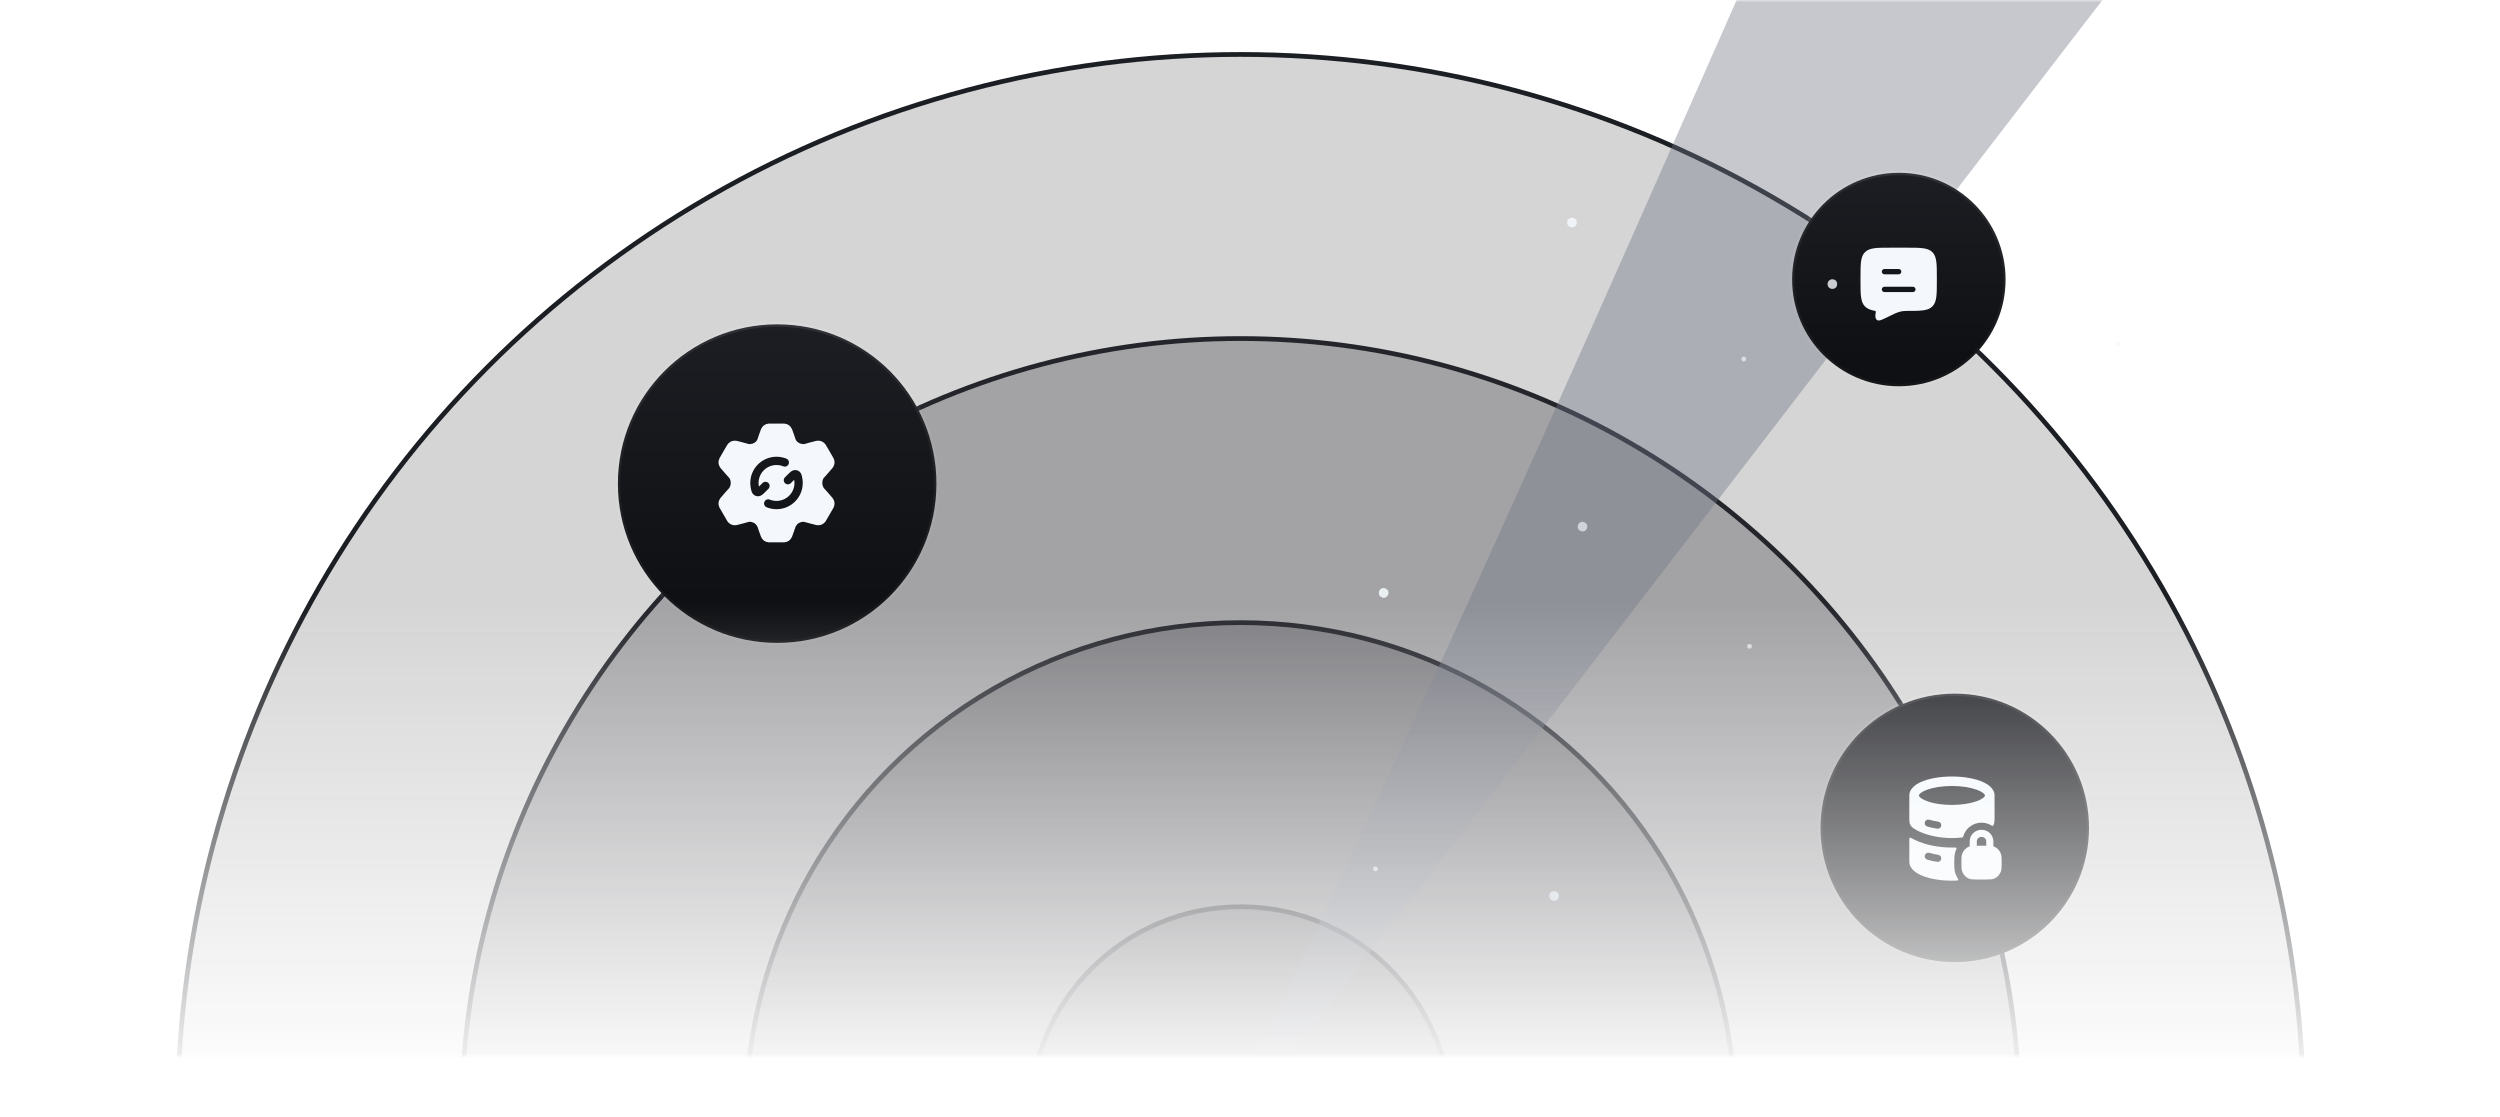 <svg width="528" height="236" viewBox="0 0 528 236" fill="none" xmlns="http://www.w3.org/2000/svg">
<mask id="mask0_3065_4455" style="mask-type:alpha" maskUnits="userSpaceOnUse" x="0" y="0" width="528" height="223">
<rect width="528" height="223" fill="url(#paint0_linear_3065_4455)"/>
</mask>
<g mask="url(#mask0_3065_4455)">
<circle cx="262" cy="236" r="224.5" fill="#303136" fill-opacity="0.2" stroke="#1B1E22"/>
<circle cx="262" cy="236" r="164.5" fill="#303136" fill-opacity="0.3" stroke="#23252B"/>
<circle cx="262" cy="236" r="104.5" fill="#303136" fill-opacity="0.3" stroke="#26282E"/>
<circle cx="262" cy="236" r="44.5" fill="#303136" fill-opacity="0.3" stroke="#26282E"/>
<circle cx="412.848" cy="174.848" r="28.348" fill="url(#paint1_linear_3065_4455)" stroke="url(#paint2_linear_3065_4455)"/>
<path fill-rule="evenodd" clip-rule="evenodd" d="M403.25 168C403.25 167.197 403.687 166.552 404.215 166.084C404.744 165.615 405.453 165.238 406.242 164.942C407.828 164.347 409.953 164 412.25 164C414.547 164 416.672 164.347 418.258 164.942C419.047 165.238 419.756 165.615 420.285 166.084C420.813 166.552 421.25 167.197 421.25 168V172.988C421.25 173.481 421.208 173.862 421.053 174.188C420.988 174.326 420.955 174.395 420.872 174.421C420.788 174.447 420.704 174.398 420.537 174.301C419.932 173.949 419.231 173.75 418.5 173.75C416.74 173.75 415.154 174.902 414.659 176.578C414.618 176.717 414.597 176.786 414.551 176.825C414.505 176.864 414.439 176.871 414.307 176.885C413.617 176.961 412.925 177 412.25 177C409.861 177 407.264 176.519 405.301 175.595C404.898 175.405 404.533 175.204 404.208 174.991C403.403 174.464 403.25 173.932 403.25 172.988V168ZM406.823 169.138C406.229 168.905 405.805 168.653 405.542 168.419C405.185 168.103 405.185 167.897 405.542 167.581C405.823 167.332 406.286 167.062 406.944 166.815C408.253 166.324 410.129 166 412.25 166C414.371 166 416.247 166.324 417.556 166.815C418.214 167.062 418.677 167.332 418.958 167.581C419.315 167.897 419.315 168.103 418.958 168.419C418.677 168.668 418.214 168.938 417.556 169.185C416.247 169.676 414.371 170 412.25 170C411.353 170 410.5 169.942 409.715 169.838C408.738 169.708 407.773 169.512 406.823 169.138ZM407.466 173.124C407.069 173.005 406.651 173.229 406.532 173.626C406.412 174.023 406.637 174.441 407.034 174.56C407.674 174.752 408.381 174.909 409.137 175.023C409.547 175.086 409.929 174.804 409.991 174.394C410.054 173.985 409.772 173.603 409.363 173.54C408.667 173.435 408.029 173.293 407.466 173.124Z" fill="#F4F8FC"/>
<path fill-rule="evenodd" clip-rule="evenodd" d="M413.057 179.663C413.192 179.33 413.259 179.164 413.198 179.075C413.137 178.986 412.969 178.99 412.633 178.996C412.505 178.999 412.377 179 412.25 179C409.596 179 406.859 178.539 404.449 177.405C404.256 177.314 404.065 177.218 403.877 177.116C403.589 176.961 403.445 176.883 403.348 176.941C403.25 176.999 403.25 177.158 403.25 177.476V182C403.25 182.803 403.687 183.448 404.215 183.916C404.744 184.385 405.453 184.761 406.242 185.057C407.828 185.652 409.953 186 412.25 186C412.505 186 412.758 185.995 413.008 185.987C413.35 185.976 413.521 185.97 413.576 185.87C413.63 185.769 413.534 185.608 413.341 185.284C413.222 185.083 413.119 184.872 413.035 184.654C412.85 184.177 412.795 183.724 412.771 183.356C412.722 182.585 412.722 181.79 412.771 181.019C412.795 180.651 412.85 180.198 413.035 179.721C413.042 179.702 413.05 179.682 413.057 179.663ZM407.466 180.124C407.069 180.004 406.651 180.229 406.532 180.626C406.412 181.023 406.637 181.441 407.034 181.56C407.674 181.752 408.381 181.909 409.137 182.023C409.547 182.086 409.929 181.804 409.991 181.394C410.054 180.985 409.772 180.603 409.363 180.54C408.667 180.435 408.029 180.293 407.466 180.124Z" fill="#F4F8FC"/>
<path fill-rule="evenodd" clip-rule="evenodd" d="M421 178.749V177.688C421 176.316 419.855 175.25 418.5 175.25C417.145 175.25 416 176.316 416 177.688V178.749C415.925 178.772 415.85 178.799 415.776 178.832C415.156 179.107 414.679 179.628 414.434 180.262C414.328 180.536 414.287 180.817 414.268 181.114C414.25 181.399 414.25 181.747 414.25 182.164V182.211C414.25 182.628 414.25 182.976 414.268 183.261C414.287 183.558 414.328 183.839 414.434 184.113C414.679 184.747 415.156 185.268 415.776 185.543C416.048 185.664 416.327 185.709 416.613 185.73C416.884 185.75 417.213 185.75 417.599 185.75H419.401C419.787 185.75 420.116 185.75 420.387 185.73C420.673 185.709 420.952 185.664 421.224 185.543C421.844 185.268 422.321 184.747 422.566 184.113C422.672 183.839 422.713 183.558 422.732 183.261C422.75 182.976 422.75 182.628 422.75 182.211V182.164C422.75 181.747 422.75 181.399 422.732 181.114C422.713 180.817 422.672 180.536 422.566 180.262C422.321 179.628 421.844 179.107 421.224 178.832C421.15 178.799 421.075 178.772 421 178.749ZM417.5 177.688C417.5 177.195 417.922 176.75 418.5 176.75C419.078 176.75 419.5 177.195 419.5 177.688V178.625H417.5V177.688Z" fill="#F4F8FC"/>
<circle cx="164.137" cy="102.137" r="33.637" fill="url(#paint3_linear_3065_4455)" stroke="url(#paint4_linear_3065_4455)"/>
<path fill-rule="evenodd" clip-rule="evenodd" d="M161.375 114.191C161.695 114.421 162.038 114.507 162.364 114.544H165.636C165.962 114.507 166.305 114.421 166.625 114.191C166.945 113.96 167.135 113.663 167.273 113.366C167.398 113.1 168.023 111.232 168.023 111.232C168.023 111.232 168.329 110.715 168.58 110.55C169.073 110.227 169.57 110.157 169.894 110.227C169.894 110.227 172.089 110.845 172.399 110.894C172.744 110.949 173.121 110.956 173.511 110.798C173.901 110.64 174.166 110.372 174.375 110.093L176.054 107.197C176.185 106.895 176.282 106.554 176.24 106.16C176.199 105.766 176.033 105.452 175.841 105.184C175.669 104.942 174.219 103.328 173.968 103.05C173.968 103.05 173.665 102.585 173.665 102.002C173.665 101.32 173.968 100.955 173.968 100.955C173.968 100.955 175.669 99.063 175.841 98.822C176.033 98.553 176.199 98.239 176.24 97.845C176.282 97.452 176.185 97.11 176.054 96.808C175.935 96.536 174.375 93.912 174.375 93.912C174.166 93.633 173.901 93.366 173.511 93.207C173.121 93.049 172.744 93.056 172.399 93.111C172.089 93.16 170.279 93.669 169.894 93.778C169.894 93.778 169.276 93.912 168.58 93.455C168.329 93.29 168.134 93.052 168.023 92.773C168.023 92.773 167.398 90.906 167.273 90.639C167.135 90.342 166.945 90.045 166.625 89.814C166.305 89.584 165.962 89.498 165.636 89.461H162.364C162.038 89.498 161.695 89.584 161.375 89.814C161.055 90.045 160.865 90.342 160.727 90.639C160.602 90.906 159.977 92.773 159.977 92.773C159.866 93.052 159.671 93.29 159.42 93.455C158.723 93.912 158.106 93.778 158.106 93.778C157.721 93.669 155.911 93.16 155.601 93.111C155.256 93.056 154.879 93.049 154.489 93.207C154.099 93.366 153.834 93.633 153.625 93.912C153.625 93.912 152.064 96.536 151.946 96.808C151.815 97.11 151.718 97.452 151.76 97.845C151.801 98.239 151.967 98.553 152.159 98.822C152.331 99.063 154.032 100.955 154.032 100.955C154.032 100.955 154.335 101.32 154.335 102.002C154.335 102.585 154.032 103.05 154.032 103.05C153.781 103.328 152.331 104.942 152.159 105.184C151.967 105.452 151.801 105.766 151.76 106.16C151.718 106.554 151.815 106.895 151.947 107.197L153.625 110.093C153.834 110.372 154.099 110.64 154.489 110.798C154.879 110.956 155.256 110.949 155.601 110.894C155.911 110.845 158.106 110.227 158.106 110.227C158.43 110.157 158.927 110.227 159.42 110.55C159.671 110.715 159.977 111.232 159.977 111.232C159.977 111.232 160.602 113.1 160.727 113.366C160.865 113.663 161.055 113.96 161.375 114.191ZM160.208 102.003C160.208 99.909 161.906 98.211 164 98.211C164.504 98.211 164.984 98.309 165.422 98.486C165.87 98.668 166.38 98.451 166.561 98.004C166.742 97.555 166.526 97.045 166.078 96.864C165.435 96.604 164.733 96.461 164 96.461C160.939 96.461 158.458 98.942 158.458 102.003C158.458 102.375 158.495 102.739 158.566 103.092C158.615 103.343 158.688 103.707 158.799 103.961C158.956 104.315 159.232 104.621 159.684 104.758C160.181 104.908 160.601 104.753 160.91 104.544C161.15 104.382 161.433 104.098 161.651 103.88L162.285 103.246C162.627 102.904 162.627 102.35 162.285 102.008C161.944 101.666 161.39 101.666 161.048 102.008L160.286 102.77C160.238 102.529 160.208 102.259 160.208 102.003ZM167.024 102.038L167.732 101.33C167.77 101.543 167.792 101.777 167.792 102.003C167.792 104.097 166.094 105.794 164 105.794C163.496 105.794 163.016 105.696 162.578 105.519C162.13 105.338 161.62 105.554 161.439 106.002C161.258 106.45 161.474 106.96 161.922 107.141C162.565 107.401 163.267 107.544 164 107.544C167.061 107.544 169.542 105.063 169.542 102.003C169.542 101.676 169.513 101.355 169.459 101.043C169.414 100.787 169.35 100.417 169.243 100.158C169.177 99.999 169.077 99.823 168.917 99.665C168.753 99.504 168.561 99.399 168.363 99.336C167.861 99.178 167.435 99.333 167.121 99.545C166.878 99.709 166.632 99.956 166.411 100.177L165.787 100.801C165.445 101.142 165.445 101.696 165.787 102.038C166.129 102.38 166.683 102.38 167.024 102.038Z" fill="#F4F8FC"/>
<g opacity="0.4" filter="url(#filter0_f_3065_4455)">
<path d="M249.77 252.6C248.478 255.002 247.221 257.305 246.001 259.502L179.424 359.838L246.001 257.5L249.77 252.6C296.108 166.391 386.534 -47.927 389.999 -51C393.561 -54.158 426.484 1.096 441.499 -17.498L457.5 -17.498L249.77 252.6Z" fill="#707585"/>
</g>
<circle cx="401.039" cy="59.039" r="22.539" fill="url(#paint5_linear_3065_4455)" stroke="url(#paint6_linear_3065_4455)"/>
<path fill-rule="evenodd" clip-rule="evenodd" d="M402.612 52.312H399.388C396.347 52.312 394.827 52.312 393.882 53.261C392.938 54.209 392.938 55.734 392.938 58.786V59.191C392.938 62.242 392.938 63.768 393.882 64.716C394.318 65.154 394.931 65.445 395.723 65.592C395.966 65.637 396.088 65.659 396.141 65.736C396.193 65.812 396.172 65.933 396.128 66.176C396.023 66.764 396.04 67.296 396.417 67.578C396.812 67.867 397.442 67.559 398.702 66.942C398.842 66.874 398.982 66.804 399.122 66.734L399.124 66.733C399.872 66.359 400.634 65.978 401.447 65.79C401.801 65.709 402.161 65.675 402.612 65.665C405.653 65.665 407.173 65.665 408.118 64.716C409.063 63.768 409.062 62.242 409.062 59.191V58.786C409.062 55.734 409.063 54.209 408.118 53.261C407.173 52.312 405.653 52.312 402.612 52.312ZM404.562 61.125C404.562 61.436 404.311 61.688 404 61.688H398C397.689 61.688 397.438 61.436 397.438 61.125C397.438 60.814 397.689 60.562 398 60.562H404C404.311 60.562 404.562 60.814 404.562 61.125ZM401.562 57.375C401.562 57.686 401.311 57.938 401 57.938H398C397.689 57.938 397.438 57.686 397.438 57.375C397.438 57.064 397.689 56.812 398 56.812H401C401.311 56.812 401.562 57.064 401.562 57.375Z" fill="#F4F8FC"/>
</g>
<circle opacity="0.72" cx="292.224" cy="125.223" r="1" transform="rotate(105 292.224 125.223)" fill="#F4F8FC"/>
<g opacity="0.6" filter="url(#filter1_f_3065_4455)">
<circle cx="292.224" cy="125.223" r="1" transform="rotate(105 292.224 125.223)" fill="#F4F8FC"/>
</g>
<circle opacity="0.12" cx="369.5" cy="136.5" r="0.5" fill="#F4F8FC"/>
<g opacity="0.6" filter="url(#filter2_f_3065_4455)">
<circle cx="369.5" cy="136.5" r="0.5" fill="#F4F8FC"/>
</g>
<g opacity="0.53" filter="url(#filter3_f_3065_4455)">
<circle cx="387" cy="60" r="1" fill="#F4F8FC"/>
</g>
<g opacity="0.6" filter="url(#filter4_f_3065_4455)">
<circle cx="387" cy="60" r="1" fill="#F4F8FC"/>
</g>
<circle opacity="0.2" cx="328.224" cy="189.223" r="1" transform="rotate(105 328.224 189.223)" fill="#F4F8FC"/>
<g opacity="0.6" filter="url(#filter5_f_3065_4455)">
<circle cx="328.224" cy="189.223" r="1" transform="rotate(105 328.224 189.223)" fill="#F4F8FC"/>
</g>
<circle opacity="0.12" cx="334.224" cy="111.223" r="1" transform="rotate(105 334.224 111.223)" fill="#F4F8FC"/>
<g opacity="0.6" filter="url(#filter6_f_3065_4455)">
<circle cx="334.224" cy="111.223" r="1" transform="rotate(105 334.224 111.223)" fill="#F4F8FC"/>
</g>
<circle opacity="0.12" cx="368.286" cy="75.83" r="0.5" transform="rotate(105 368.286 75.83)" fill="#F4F8FC"/>
<g opacity="0.6" filter="url(#filter7_f_3065_4455)">
<circle cx="368.286" cy="75.83" r="0.5" transform="rotate(105 368.286 75.83)" fill="#F4F8FC"/>
</g>
<circle opacity="0.2" cx="447.433" cy="72.611" r="0.5" transform="rotate(105 447.433 72.611)" fill="#F4F8FC"/>
<g opacity="0.6" filter="url(#filter8_f_3065_4455)">
<circle cx="447.433" cy="72.611" r="0.5" transform="rotate(105 447.433 72.611)" fill="#F4F8FC"/>
</g>
<circle opacity="0.2" cx="290.5" cy="183.5" r="0.5" fill="#F4F8FC"/>
<g opacity="0.6" filter="url(#filter9_f_3065_4455)">
<circle cx="290.5" cy="183.5" r="0.5" fill="#F4F8FC"/>
</g>
<circle opacity="0.72" cx="332" cy="47" r="1" fill="#F4F8FC"/>
<g opacity="0.6" filter="url(#filter10_f_3065_4455)">
<circle cx="332" cy="47" r="1" fill="#F4F8FC"/>
</g>
<defs>
<filter id="filter0_f_3065_4455" x="132.424" y="-98.133" width="372.076" height="504.969" filterUnits="userSpaceOnUse" color-interpolation-filters="sRGB">
<feFlood flood-opacity="0" result="BackgroundImageFix"/>
<feBlend mode="normal" in="SourceGraphic" in2="BackgroundImageFix" result="shape"/>
<feGaussianBlur stdDeviation="23.5" result="effect1_foregroundBlur_3065_4455"/>
</filter>
<filter id="filter1_f_3065_4455" x="288.225" y="121.219" width="8" height="8.008" filterUnits="userSpaceOnUse" color-interpolation-filters="sRGB">
<feFlood flood-opacity="0" result="BackgroundImageFix"/>
<feBlend mode="normal" in="SourceGraphic" in2="BackgroundImageFix" result="shape"/>
<feGaussianBlur stdDeviation="1.5" result="effect1_foregroundBlur_3065_4455"/>
</filter>
<filter id="filter2_f_3065_4455" x="365" y="132" width="9" height="9" filterUnits="userSpaceOnUse" color-interpolation-filters="sRGB">
<feFlood flood-opacity="0" result="BackgroundImageFix"/>
<feBlend mode="normal" in="SourceGraphic" in2="BackgroundImageFix" result="shape"/>
<feGaussianBlur stdDeviation="2" result="effect1_foregroundBlur_3065_4455"/>
</filter>
<filter id="filter3_f_3065_4455" x="385.5" y="58.5" width="3" height="3" filterUnits="userSpaceOnUse" color-interpolation-filters="sRGB">
<feFlood flood-opacity="0" result="BackgroundImageFix"/>
<feBlend mode="normal" in="SourceGraphic" in2="BackgroundImageFix" result="shape"/>
<feGaussianBlur stdDeviation="0.25" result="effect1_foregroundBlur_3065_4455"/>
</filter>
<filter id="filter4_f_3065_4455" x="382" y="55" width="10" height="10" filterUnits="userSpaceOnUse" color-interpolation-filters="sRGB">
<feFlood flood-opacity="0" result="BackgroundImageFix"/>
<feBlend mode="normal" in="SourceGraphic" in2="BackgroundImageFix" result="shape"/>
<feGaussianBlur stdDeviation="2" result="effect1_foregroundBlur_3065_4455"/>
</filter>
<filter id="filter5_f_3065_4455" x="324.225" y="185.219" width="8" height="8.008" filterUnits="userSpaceOnUse" color-interpolation-filters="sRGB">
<feFlood flood-opacity="0" result="BackgroundImageFix"/>
<feBlend mode="normal" in="SourceGraphic" in2="BackgroundImageFix" result="shape"/>
<feGaussianBlur stdDeviation="1.5" result="effect1_foregroundBlur_3065_4455"/>
</filter>
<filter id="filter6_f_3065_4455" x="329.225" y="106.219" width="10" height="10.008" filterUnits="userSpaceOnUse" color-interpolation-filters="sRGB">
<feFlood flood-opacity="0" result="BackgroundImageFix"/>
<feBlend mode="normal" in="SourceGraphic" in2="BackgroundImageFix" result="shape"/>
<feGaussianBlur stdDeviation="2" result="effect1_foregroundBlur_3065_4455"/>
</filter>
<filter id="filter7_f_3065_4455" x="363.785" y="71.328" width="9.002" height="9" filterUnits="userSpaceOnUse" color-interpolation-filters="sRGB">
<feFlood flood-opacity="0" result="BackgroundImageFix"/>
<feBlend mode="normal" in="SourceGraphic" in2="BackgroundImageFix" result="shape"/>
<feGaussianBlur stdDeviation="2" result="effect1_foregroundBlur_3065_4455"/>
</filter>
<filter id="filter8_f_3065_4455" x="443.932" y="69.109" width="7.002" height="7" filterUnits="userSpaceOnUse" color-interpolation-filters="sRGB">
<feFlood flood-opacity="0" result="BackgroundImageFix"/>
<feBlend mode="normal" in="SourceGraphic" in2="BackgroundImageFix" result="shape"/>
<feGaussianBlur stdDeviation="1.5" result="effect1_foregroundBlur_3065_4455"/>
</filter>
<filter id="filter9_f_3065_4455" x="287" y="180" width="7" height="7" filterUnits="userSpaceOnUse" color-interpolation-filters="sRGB">
<feFlood flood-opacity="0" result="BackgroundImageFix"/>
<feBlend mode="normal" in="SourceGraphic" in2="BackgroundImageFix" result="shape"/>
<feGaussianBlur stdDeviation="1.5" result="effect1_foregroundBlur_3065_4455"/>
</filter>
<filter id="filter10_f_3065_4455" x="328" y="43" width="8" height="8" filterUnits="userSpaceOnUse" color-interpolation-filters="sRGB">
<feFlood flood-opacity="0" result="BackgroundImageFix"/>
<feBlend mode="normal" in="SourceGraphic" in2="BackgroundImageFix" result="shape"/>
<feGaussianBlur stdDeviation="1.5" result="effect1_foregroundBlur_3065_4455"/>
</filter>
<linearGradient id="paint0_linear_3065_4455" x1="270.958" y1="127.749" x2="270.958" y2="231.405" gradientUnits="userSpaceOnUse">
<stop stop-color="#D9D9D9"/>
<stop offset="1" stop-color="#D9D9D9" stop-opacity="0"/>
</linearGradient>
<linearGradient id="paint1_linear_3065_4455" x1="412.848" y1="146" x2="412.848" y2="195.47" gradientUnits="userSpaceOnUse">
<stop stop-color="#1D1E23"/>
<stop offset="1" stop-color="#0F1013"/>
</linearGradient>
<linearGradient id="paint2_linear_3065_4455" x1="412.848" y1="145.222" x2="412.848" y2="203.695" gradientUnits="userSpaceOnUse">
<stop stop-color="white" stop-opacity="0.1"/>
<stop offset="0.12" stop-color="white" stop-opacity="0.06"/>
<stop offset="1" stop-color="white" stop-opacity="0.03"/>
</linearGradient>
<linearGradient id="paint3_linear_3065_4455" x1="164.137" y1="68" x2="164.137" y2="126.54" gradientUnits="userSpaceOnUse">
<stop stop-color="#1D1E23"/>
<stop offset="1" stop-color="#0F1013"/>
</linearGradient>
<linearGradient id="paint4_linear_3065_4455" x1="164.137" y1="67.079" x2="164.137" y2="136.273" gradientUnits="userSpaceOnUse">
<stop stop-color="white" stop-opacity="0.1"/>
<stop offset="0.12" stop-color="white" stop-opacity="0.06"/>
<stop offset="1" stop-color="white" stop-opacity="0.03"/>
</linearGradient>
<linearGradient id="paint5_linear_3065_4455" x1="401.039" y1="36" x2="401.039" y2="75.509" gradientUnits="userSpaceOnUse">
<stop stop-color="#1D1E23"/>
<stop offset="1" stop-color="#0F1013"/>
</linearGradient>
<linearGradient id="paint6_linear_3065_4455" x1="401.039" y1="35.379" x2="401.039" y2="82.078" gradientUnits="userSpaceOnUse">
<stop stop-color="white" stop-opacity="0.1"/>
<stop offset="0.12" stop-color="white" stop-opacity="0.06"/>
<stop offset="1" stop-color="white" stop-opacity="0.03"/>
</linearGradient>
</defs>
</svg>
